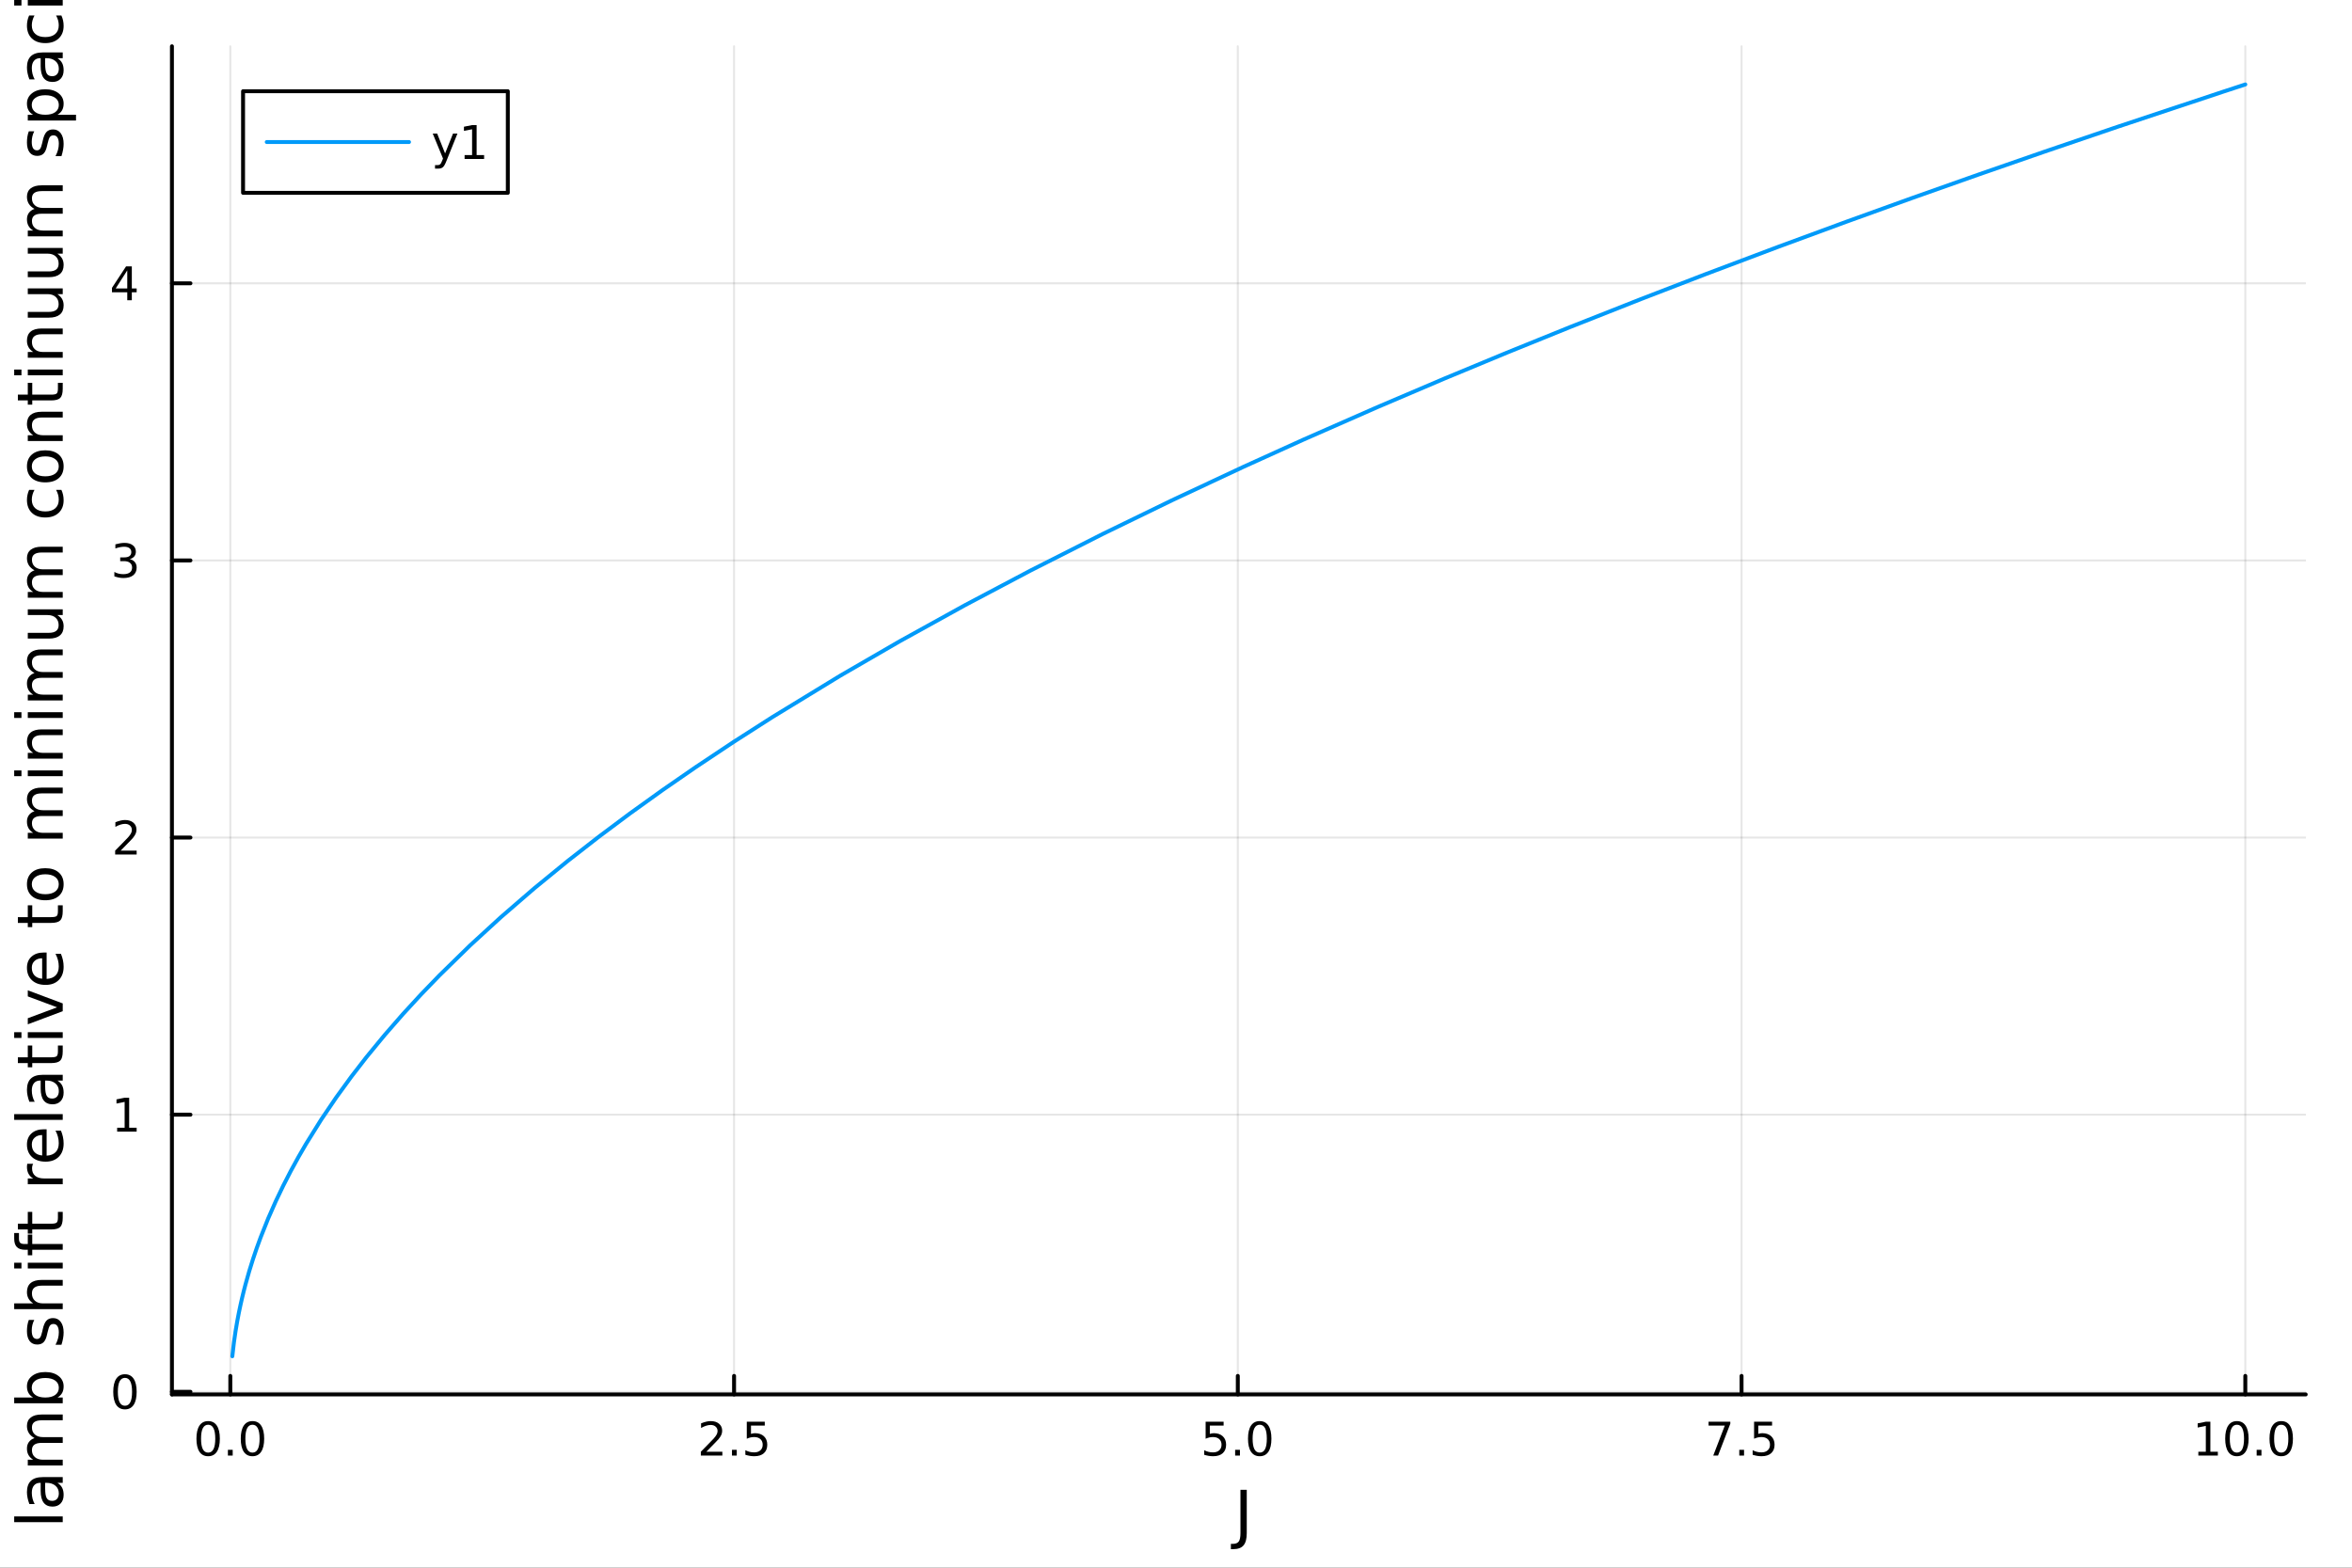 <?xml version="1.0" encoding="utf-8"?>
<svg xmlns="http://www.w3.org/2000/svg" xmlns:xlink="http://www.w3.org/1999/xlink" width="600" height="400" viewBox="0 0 2400 1600">
<rect x="0" y="0" width="2400" height="1600" fill="#333333" stroke="none"/>
<defs>
  <clipPath id="clip670">
    <rect x="0" y="0" width="2400" height="1600"/>
  </clipPath>
</defs>
<path clip-path="url(#clip670)" d="M0 1600 L2400 1600 L2400 0 L0 0  Z" fill="#ffffff" fill-rule="evenodd" fill-opacity="1"/>
<defs>
  <clipPath id="clip671">
    <rect x="480" y="0" width="1681" height="1600"/>
  </clipPath>
</defs>
<path clip-path="url(#clip670)" d="M175.445 1423.18 L2352.76 1423.18 L2352.76 47.244 L175.445 47.244  Z" fill="#ffffff" fill-rule="evenodd" fill-opacity="1"/>
<defs>
  <clipPath id="clip672">
    <rect x="175" y="47" width="2178" height="1377"/>
  </clipPath>
</defs>
<polyline clip-path="url(#clip672)" style="stroke:#000000; stroke-linecap:round; stroke-linejoin:round; stroke-width:2; stroke-opacity:0.1; fill:none" points="235.011,1423.18 235.011,47.244 "/>
<polyline clip-path="url(#clip672)" style="stroke:#000000; stroke-linecap:round; stroke-linejoin:round; stroke-width:2; stroke-opacity:0.1; fill:none" points="749.042,1423.18 749.042,47.244 "/>
<polyline clip-path="url(#clip672)" style="stroke:#000000; stroke-linecap:round; stroke-linejoin:round; stroke-width:2; stroke-opacity:0.1; fill:none" points="1263.07,1423.18 1263.07,47.244 "/>
<polyline clip-path="url(#clip672)" style="stroke:#000000; stroke-linecap:round; stroke-linejoin:round; stroke-width:2; stroke-opacity:0.1; fill:none" points="1777.1,1423.18 1777.1,47.244 "/>
<polyline clip-path="url(#clip672)" style="stroke:#000000; stroke-linecap:round; stroke-linejoin:round; stroke-width:2; stroke-opacity:0.1; fill:none" points="2291.13,1423.18 2291.13,47.244 "/>
<polyline clip-path="url(#clip670)" style="stroke:#000000; stroke-linecap:round; stroke-linejoin:round; stroke-width:4; stroke-opacity:1; fill:none" points="175.445,1423.18 2352.76,1423.18 "/>
<polyline clip-path="url(#clip670)" style="stroke:#000000; stroke-linecap:round; stroke-linejoin:round; stroke-width:4; stroke-opacity:1; fill:none" points="235.011,1423.18 235.011,1404.28 "/>
<polyline clip-path="url(#clip670)" style="stroke:#000000; stroke-linecap:round; stroke-linejoin:round; stroke-width:4; stroke-opacity:1; fill:none" points="749.042,1423.18 749.042,1404.28 "/>
<polyline clip-path="url(#clip670)" style="stroke:#000000; stroke-linecap:round; stroke-linejoin:round; stroke-width:4; stroke-opacity:1; fill:none" points="1263.07,1423.18 1263.07,1404.28 "/>
<polyline clip-path="url(#clip670)" style="stroke:#000000; stroke-linecap:round; stroke-linejoin:round; stroke-width:4; stroke-opacity:1; fill:none" points="1777.1,1423.18 1777.1,1404.28 "/>
<polyline clip-path="url(#clip670)" style="stroke:#000000; stroke-linecap:round; stroke-linejoin:round; stroke-width:4; stroke-opacity:1; fill:none" points="2291.13,1423.18 2291.13,1404.28 "/>
<path clip-path="url(#clip670)" d="M212.395 1454.1 Q208.784 1454.1 206.956 1457.66 Q205.15 1461.2 205.15 1468.33 Q205.15 1475.44 206.956 1479.01 Q208.784 1482.55 212.395 1482.55 Q216.03 1482.55 217.835 1479.01 Q219.664 1475.44 219.664 1468.33 Q219.664 1461.2 217.835 1457.66 Q216.03 1454.1 212.395 1454.1 M212.395 1450.39 Q218.206 1450.39 221.261 1455 Q224.34 1459.58 224.34 1468.33 Q224.34 1477.06 221.261 1481.67 Q218.206 1486.25 212.395 1486.25 Q206.585 1486.25 203.507 1481.67 Q200.451 1477.06 200.451 1468.33 Q200.451 1459.58 203.507 1455 Q206.585 1450.39 212.395 1450.39 Z" fill="#000000" fill-rule="evenodd" fill-opacity="1" /><path clip-path="url(#clip670)" d="M232.557 1479.7 L237.442 1479.7 L237.442 1485.58 L232.557 1485.58 L232.557 1479.7 Z" fill="#000000" fill-rule="evenodd" fill-opacity="1" /><path clip-path="url(#clip670)" d="M257.627 1454.1 Q254.016 1454.1 252.187 1457.66 Q250.381 1461.2 250.381 1468.33 Q250.381 1475.44 252.187 1479.01 Q254.016 1482.55 257.627 1482.55 Q261.261 1482.55 263.066 1479.01 Q264.895 1475.44 264.895 1468.33 Q264.895 1461.2 263.066 1457.66 Q261.261 1454.1 257.627 1454.1 M257.627 1450.39 Q263.437 1450.39 266.492 1455 Q269.571 1459.58 269.571 1468.33 Q269.571 1477.06 266.492 1481.67 Q263.437 1486.25 257.627 1486.25 Q251.817 1486.25 248.738 1481.67 Q245.682 1477.06 245.682 1468.33 Q245.682 1459.58 248.738 1455 Q251.817 1450.39 257.627 1450.39 Z" fill="#000000" fill-rule="evenodd" fill-opacity="1" /><path clip-path="url(#clip670)" d="M720.778 1481.64 L737.097 1481.64 L737.097 1485.58 L715.153 1485.58 L715.153 1481.64 Q717.815 1478.89 722.398 1474.26 Q727.005 1469.61 728.185 1468.27 Q730.431 1465.74 731.31 1464.01 Q732.213 1462.25 732.213 1460.56 Q732.213 1457.8 730.269 1456.07 Q728.347 1454.33 725.246 1454.33 Q723.047 1454.33 720.593 1455.09 Q718.162 1455.86 715.385 1457.41 L715.385 1452.69 Q718.209 1451.55 720.662 1450.97 Q723.116 1450.39 725.153 1450.39 Q730.523 1450.39 733.718 1453.08 Q736.912 1455.77 736.912 1460.26 Q736.912 1462.39 736.102 1464.31 Q735.315 1466.2 733.209 1468.8 Q732.63 1469.47 729.528 1472.69 Q726.426 1475.88 720.778 1481.64 Z" fill="#000000" fill-rule="evenodd" fill-opacity="1" /><path clip-path="url(#clip670)" d="M746.912 1479.7 L751.796 1479.7 L751.796 1485.58 L746.912 1485.58 L746.912 1479.7 Z" fill="#000000" fill-rule="evenodd" fill-opacity="1" /><path clip-path="url(#clip670)" d="M762.028 1451.02 L780.384 1451.02 L780.384 1454.96 L766.31 1454.96 L766.31 1463.43 Q767.329 1463.08 768.347 1462.92 Q769.366 1462.73 770.384 1462.73 Q776.171 1462.73 779.551 1465.9 Q782.93 1469.08 782.93 1474.49 Q782.93 1480.07 779.458 1483.17 Q775.986 1486.25 769.667 1486.25 Q767.491 1486.25 765.222 1485.88 Q762.977 1485.51 760.57 1484.77 L760.57 1480.07 Q762.653 1481.2 764.875 1481.76 Q767.097 1482.32 769.574 1482.32 Q773.579 1482.32 775.917 1480.21 Q778.255 1478.1 778.255 1474.49 Q778.255 1470.88 775.917 1468.77 Q773.579 1466.67 769.574 1466.67 Q767.699 1466.67 765.824 1467.08 Q763.972 1467.5 762.028 1468.38 L762.028 1451.02 Z" fill="#000000" fill-rule="evenodd" fill-opacity="1" /><path clip-path="url(#clip670)" d="M1230.24 1451.02 L1248.59 1451.02 L1248.59 1454.96 L1234.52 1454.96 L1234.52 1463.43 Q1235.54 1463.08 1236.56 1462.92 Q1237.57 1462.73 1238.59 1462.73 Q1244.38 1462.73 1247.76 1465.9 Q1251.14 1469.08 1251.14 1474.49 Q1251.14 1480.07 1247.67 1483.17 Q1244.2 1486.25 1237.88 1486.25 Q1235.7 1486.25 1233.43 1485.88 Q1231.19 1485.51 1228.78 1484.77 L1228.78 1480.07 Q1230.86 1481.2 1233.08 1481.76 Q1235.31 1482.32 1237.78 1482.32 Q1241.79 1482.32 1244.13 1480.21 Q1246.46 1478.1 1246.46 1474.49 Q1246.46 1470.88 1244.13 1468.77 Q1241.79 1466.67 1237.78 1466.67 Q1235.91 1466.67 1234.03 1467.08 Q1232.18 1467.5 1230.24 1468.38 L1230.24 1451.02 Z" fill="#000000" fill-rule="evenodd" fill-opacity="1" /><path clip-path="url(#clip670)" d="M1260.35 1479.7 L1265.24 1479.7 L1265.24 1485.58 L1260.35 1485.58 L1260.35 1479.7 Z" fill="#000000" fill-rule="evenodd" fill-opacity="1" /><path clip-path="url(#clip670)" d="M1285.42 1454.1 Q1281.81 1454.1 1279.98 1457.66 Q1278.18 1461.2 1278.18 1468.33 Q1278.18 1475.44 1279.98 1479.01 Q1281.81 1482.55 1285.42 1482.55 Q1289.06 1482.55 1290.86 1479.01 Q1292.69 1475.44 1292.69 1468.33 Q1292.69 1461.2 1290.86 1457.66 Q1289.06 1454.1 1285.42 1454.1 M1285.42 1450.39 Q1291.23 1450.39 1294.29 1455 Q1297.37 1459.58 1297.37 1468.33 Q1297.37 1477.06 1294.29 1481.67 Q1291.23 1486.25 1285.42 1486.25 Q1279.61 1486.25 1276.53 1481.67 Q1273.48 1477.06 1273.48 1468.33 Q1273.48 1459.58 1276.53 1455 Q1279.61 1450.39 1285.42 1450.39 Z" fill="#000000" fill-rule="evenodd" fill-opacity="1" /><path clip-path="url(#clip670)" d="M1743.42 1451.02 L1765.64 1451.02 L1765.64 1453.01 L1753.1 1485.58 L1748.21 1485.58 L1760.02 1454.96 L1743.42 1454.96 L1743.42 1451.02 Z" fill="#000000" fill-rule="evenodd" fill-opacity="1" /><path clip-path="url(#clip670)" d="M1774.77 1479.7 L1779.65 1479.7 L1779.65 1485.58 L1774.77 1485.58 L1774.77 1479.7 Z" fill="#000000" fill-rule="evenodd" fill-opacity="1" /><path clip-path="url(#clip670)" d="M1789.88 1451.02 L1808.24 1451.02 L1808.24 1454.96 L1794.16 1454.96 L1794.16 1463.43 Q1795.18 1463.08 1796.2 1462.92 Q1797.22 1462.73 1798.24 1462.73 Q1804.02 1462.73 1807.4 1465.9 Q1810.78 1469.08 1810.78 1474.49 Q1810.78 1480.07 1807.31 1483.17 Q1803.84 1486.25 1797.52 1486.25 Q1795.34 1486.25 1793.08 1485.88 Q1790.83 1485.51 1788.42 1484.77 L1788.42 1480.07 Q1790.51 1481.2 1792.73 1481.76 Q1794.95 1482.32 1797.43 1482.32 Q1801.43 1482.32 1803.77 1480.21 Q1806.11 1478.1 1806.11 1474.49 Q1806.11 1470.88 1803.77 1468.77 Q1801.43 1466.67 1797.43 1466.67 Q1795.55 1466.67 1793.68 1467.08 Q1791.83 1467.5 1789.88 1468.38 L1789.88 1451.02 Z" fill="#000000" fill-rule="evenodd" fill-opacity="1" /><path clip-path="url(#clip670)" d="M2243.21 1481.64 L2250.84 1481.64 L2250.84 1455.28 L2242.53 1456.95 L2242.53 1452.69 L2250.8 1451.02 L2255.47 1451.02 L2255.47 1481.64 L2263.11 1481.64 L2263.11 1485.58 L2243.21 1485.58 L2243.21 1481.64 Z" fill="#000000" fill-rule="evenodd" fill-opacity="1" /><path clip-path="url(#clip670)" d="M2282.56 1454.1 Q2278.95 1454.1 2277.12 1457.66 Q2275.31 1461.2 2275.31 1468.33 Q2275.31 1475.44 2277.12 1479.01 Q2278.95 1482.55 2282.56 1482.55 Q2286.19 1482.55 2288 1479.01 Q2289.83 1475.44 2289.83 1468.33 Q2289.83 1461.2 2288 1457.66 Q2286.19 1454.1 2282.56 1454.1 M2282.56 1450.39 Q2288.37 1450.39 2291.42 1455 Q2294.5 1459.58 2294.5 1468.33 Q2294.5 1477.06 2291.42 1481.67 Q2288.37 1486.25 2282.56 1486.25 Q2276.75 1486.25 2273.67 1481.67 Q2270.61 1477.06 2270.61 1468.33 Q2270.61 1459.58 2273.67 1455 Q2276.75 1450.39 2282.56 1450.39 Z" fill="#000000" fill-rule="evenodd" fill-opacity="1" /><path clip-path="url(#clip670)" d="M2302.72 1479.7 L2307.6 1479.7 L2307.6 1485.58 L2302.72 1485.58 L2302.72 1479.7 Z" fill="#000000" fill-rule="evenodd" fill-opacity="1" /><path clip-path="url(#clip670)" d="M2327.79 1454.1 Q2324.18 1454.1 2322.35 1457.66 Q2320.54 1461.2 2320.54 1468.33 Q2320.54 1475.44 2322.35 1479.01 Q2324.18 1482.55 2327.79 1482.55 Q2331.42 1482.55 2333.23 1479.01 Q2335.06 1475.44 2335.06 1468.33 Q2335.06 1461.2 2333.23 1457.66 Q2331.42 1454.1 2327.79 1454.1 M2327.79 1450.39 Q2333.6 1450.39 2336.65 1455 Q2339.73 1459.58 2339.73 1468.33 Q2339.73 1477.06 2336.65 1481.67 Q2333.6 1486.25 2327.79 1486.25 Q2321.98 1486.25 2318.9 1481.67 Q2315.84 1477.06 2315.84 1468.33 Q2315.84 1459.58 2318.9 1455 Q2321.98 1450.39 2327.79 1450.39 Z" fill="#000000" fill-rule="evenodd" fill-opacity="1" /><path clip-path="url(#clip670)" d="M1265.77 1520.52 L1272.2 1520.52 L1272.2 1564.73 Q1272.2 1573.33 1268.92 1577.21 Q1265.68 1581.09 1258.45 1581.09 L1256 1581.09 L1256 1575.68 L1258.01 1575.68 Q1262.27 1575.68 1264.02 1573.3 Q1265.77 1570.91 1265.77 1564.73 L1265.77 1520.52 Z" fill="#000000" fill-rule="evenodd" fill-opacity="1" /><polyline clip-path="url(#clip672)" style="stroke:#000000; stroke-linecap:round; stroke-linejoin:round; stroke-width:2; stroke-opacity:0.1; fill:none" points="175.445,1420.47 2352.76,1420.47 "/>
<polyline clip-path="url(#clip672)" style="stroke:#000000; stroke-linecap:round; stroke-linejoin:round; stroke-width:2; stroke-opacity:0.1; fill:none" points="175.445,1137.64 2352.76,1137.64 "/>
<polyline clip-path="url(#clip672)" style="stroke:#000000; stroke-linecap:round; stroke-linejoin:round; stroke-width:2; stroke-opacity:0.1; fill:none" points="175.445,854.816 2352.76,854.816 "/>
<polyline clip-path="url(#clip672)" style="stroke:#000000; stroke-linecap:round; stroke-linejoin:round; stroke-width:2; stroke-opacity:0.1; fill:none" points="175.445,571.987 2352.76,571.987 "/>
<polyline clip-path="url(#clip672)" style="stroke:#000000; stroke-linecap:round; stroke-linejoin:round; stroke-width:2; stroke-opacity:0.1; fill:none" points="175.445,289.158 2352.76,289.158 "/>
<polyline clip-path="url(#clip670)" style="stroke:#000000; stroke-linecap:round; stroke-linejoin:round; stroke-width:4; stroke-opacity:1; fill:none" points="175.445,1423.18 175.445,47.244 "/>
<polyline clip-path="url(#clip670)" style="stroke:#000000; stroke-linecap:round; stroke-linejoin:round; stroke-width:4; stroke-opacity:1; fill:none" points="175.445,1420.47 194.343,1420.47 "/>
<polyline clip-path="url(#clip670)" style="stroke:#000000; stroke-linecap:round; stroke-linejoin:round; stroke-width:4; stroke-opacity:1; fill:none" points="175.445,1137.64 194.343,1137.64 "/>
<polyline clip-path="url(#clip670)" style="stroke:#000000; stroke-linecap:round; stroke-linejoin:round; stroke-width:4; stroke-opacity:1; fill:none" points="175.445,854.816 194.343,854.816 "/>
<polyline clip-path="url(#clip670)" style="stroke:#000000; stroke-linecap:round; stroke-linejoin:round; stroke-width:4; stroke-opacity:1; fill:none" points="175.445,571.987 194.343,571.987 "/>
<polyline clip-path="url(#clip670)" style="stroke:#000000; stroke-linecap:round; stroke-linejoin:round; stroke-width:4; stroke-opacity:1; fill:none" points="175.445,289.158 194.343,289.158 "/>
<path clip-path="url(#clip670)" d="M127.501 1406.27 Q123.89 1406.27 122.061 1409.84 Q120.255 1413.38 120.255 1420.51 Q120.255 1427.61 122.061 1431.18 Q123.89 1434.72 127.501 1434.72 Q131.135 1434.72 132.941 1431.18 Q134.769 1427.61 134.769 1420.51 Q134.769 1413.38 132.941 1409.84 Q131.135 1406.27 127.501 1406.27 M127.501 1402.57 Q133.311 1402.57 136.367 1407.17 Q139.445 1411.76 139.445 1420.51 Q139.445 1429.23 136.367 1433.84 Q133.311 1438.42 127.501 1438.42 Q121.691 1438.42 118.612 1433.84 Q115.556 1429.23 115.556 1420.51 Q115.556 1411.76 118.612 1407.17 Q121.691 1402.57 127.501 1402.57 Z" fill="#000000" fill-rule="evenodd" fill-opacity="1" /><path clip-path="url(#clip670)" d="M119.538 1150.99 L127.177 1150.99 L127.177 1124.62 L118.867 1126.29 L118.867 1122.03 L127.13 1120.36 L131.806 1120.36 L131.806 1150.99 L139.445 1150.99 L139.445 1154.92 L119.538 1154.92 L119.538 1150.99 Z" fill="#000000" fill-rule="evenodd" fill-opacity="1" /><path clip-path="url(#clip670)" d="M123.126 868.16 L139.445 868.16 L139.445 872.096 L117.501 872.096 L117.501 868.16 Q120.163 865.406 124.746 860.776 Q129.353 856.123 130.533 854.781 Q132.779 852.258 133.658 850.522 Q134.561 848.762 134.561 847.073 Q134.561 844.318 132.617 842.582 Q130.695 840.846 127.593 840.846 Q125.394 840.846 122.941 841.61 Q120.51 842.373 117.732 843.924 L117.732 839.202 Q120.556 838.068 123.01 837.489 Q125.464 836.911 127.501 836.911 Q132.871 836.911 136.066 839.596 Q139.26 842.281 139.26 846.772 Q139.26 848.901 138.45 850.823 Q137.663 852.721 135.556 855.313 Q134.978 855.985 131.876 859.202 Q128.774 862.397 123.126 868.16 Z" fill="#000000" fill-rule="evenodd" fill-opacity="1" /><path clip-path="url(#clip670)" d="M132.316 570.633 Q135.672 571.35 137.547 573.619 Q139.445 575.887 139.445 579.221 Q139.445 584.336 135.927 587.137 Q132.408 589.938 125.927 589.938 Q123.751 589.938 121.436 589.498 Q119.144 589.082 116.691 588.225 L116.691 583.711 Q118.635 584.846 120.95 585.424 Q123.265 586.003 125.788 586.003 Q130.186 586.003 132.478 584.267 Q134.792 582.531 134.792 579.221 Q134.792 576.165 132.64 574.452 Q130.51 572.716 126.691 572.716 L122.663 572.716 L122.663 568.874 L126.876 568.874 Q130.325 568.874 132.154 567.508 Q133.982 566.119 133.982 563.526 Q133.982 560.864 132.084 559.452 Q130.209 558.017 126.691 558.017 Q124.769 558.017 122.57 558.434 Q120.371 558.851 117.732 559.73 L117.732 555.563 Q120.394 554.823 122.709 554.452 Q125.047 554.082 127.107 554.082 Q132.431 554.082 135.533 556.513 Q138.635 558.92 138.635 563.04 Q138.635 565.911 136.992 567.901 Q135.348 569.869 132.316 570.633 Z" fill="#000000" fill-rule="evenodd" fill-opacity="1" /><path clip-path="url(#clip670)" d="M129.862 275.953 L118.056 294.401 L129.862 294.401 L129.862 275.953 M128.635 271.878 L134.515 271.878 L134.515 294.401 L139.445 294.401 L139.445 298.29 L134.515 298.29 L134.515 306.438 L129.862 306.438 L129.862 298.29 L114.26 298.29 L114.26 293.776 L128.635 271.878 Z" fill="#000000" fill-rule="evenodd" fill-opacity="1" /><path clip-path="url(#clip670)" d="M14.479 1553.54 L14.479 1547.68 L64.004 1547.68 L64.004 1553.54 L14.479 1553.54 Z" fill="#000000" fill-rule="evenodd" fill-opacity="1" /><path clip-path="url(#clip670)" d="M46.085 1519.23 Q46.085 1526.33 47.708 1529.06 Q49.331 1531.8 53.246 1531.8 Q56.365 1531.8 58.211 1529.76 Q60.026 1527.69 60.026 1524.16 Q60.026 1519.29 56.588 1516.36 Q53.119 1513.4 47.39 1513.4 L46.085 1513.4 L46.085 1519.23 M43.666 1507.55 L64.004 1507.55 L64.004 1513.4 L58.593 1513.4 Q61.84 1515.41 63.399 1518.4 Q64.927 1521.39 64.927 1525.72 Q64.927 1531.2 61.872 1534.44 Q58.784 1537.66 53.628 1537.66 Q47.612 1537.66 44.557 1533.65 Q41.501 1529.6 41.501 1521.62 L41.501 1513.4 L40.928 1513.4 Q36.886 1513.4 34.69 1516.08 Q32.462 1518.72 32.462 1523.53 Q32.462 1526.58 33.194 1529.48 Q33.926 1532.37 35.39 1535.05 L29.98 1535.05 Q28.738 1531.83 28.133 1528.81 Q27.497 1525.78 27.497 1522.92 Q27.497 1515.19 31.507 1511.37 Q35.518 1507.55 43.666 1507.55 Z" fill="#000000" fill-rule="evenodd" fill-opacity="1" /><path clip-path="url(#clip670)" d="M35.199 1467.73 Q31.253 1465.53 29.375 1462.48 Q27.497 1459.42 27.497 1455.28 Q27.497 1449.71 31.412 1446.69 Q35.295 1443.67 42.488 1443.67 L64.004 1443.67 L64.004 1449.56 L42.679 1449.56 Q37.555 1449.56 35.072 1451.37 Q32.589 1453.18 32.589 1456.91 Q32.589 1461.46 35.613 1464.1 Q38.637 1466.74 43.857 1466.74 L64.004 1466.74 L64.004 1472.63 L42.679 1472.63 Q37.523 1472.63 35.072 1474.45 Q32.589 1476.26 32.589 1480.05 Q32.589 1484.54 35.645 1487.18 Q38.669 1489.82 43.857 1489.82 L64.004 1489.82 L64.004 1495.71 L28.356 1495.71 L28.356 1489.82 L33.894 1489.82 Q30.616 1487.81 29.056 1485.01 Q27.497 1482.21 27.497 1478.36 Q27.497 1474.48 29.47 1471.77 Q31.444 1469.03 35.199 1467.73 Z" fill="#000000" fill-rule="evenodd" fill-opacity="1" /><path clip-path="url(#clip670)" d="M46.212 1406.4 Q39.751 1406.4 36.09 1409.07 Q32.398 1411.71 32.398 1416.36 Q32.398 1421.01 36.09 1423.68 Q39.751 1426.32 46.212 1426.32 Q52.673 1426.32 56.365 1423.68 Q60.026 1421.01 60.026 1416.36 Q60.026 1411.71 56.365 1409.07 Q52.673 1406.4 46.212 1406.4 M33.767 1426.32 Q30.584 1424.47 29.056 1421.67 Q27.497 1418.84 27.497 1414.93 Q27.497 1408.43 32.653 1404.39 Q37.809 1400.32 46.212 1400.32 Q54.615 1400.32 59.771 1404.39 Q64.927 1408.43 64.927 1414.93 Q64.927 1418.84 63.399 1421.67 Q61.84 1424.47 58.657 1426.32 L64.004 1426.32 L64.004 1432.21 L14.479 1432.21 L14.479 1426.32 L33.767 1426.32 Z" fill="#000000" fill-rule="evenodd" fill-opacity="1" /><path clip-path="url(#clip670)" d="M29.407 1347.16 L34.945 1347.16 Q33.672 1349.65 33.035 1352.32 Q32.398 1354.99 32.398 1357.86 Q32.398 1362.22 33.735 1364.41 Q35.072 1366.58 37.746 1366.58 Q39.783 1366.58 40.96 1365.02 Q42.106 1363.46 43.157 1358.75 L43.602 1356.74 Q44.939 1350.51 47.39 1347.9 Q49.809 1345.25 54.169 1345.25 Q59.134 1345.25 62.031 1349.2 Q64.927 1353.12 64.927 1359.99 Q64.927 1362.85 64.354 1365.97 Q63.813 1369.06 62.699 1372.5 L56.652 1372.5 Q58.339 1369.25 59.198 1366.1 Q60.026 1362.95 60.026 1359.86 Q60.026 1355.73 58.625 1353.5 Q57.193 1351.27 54.615 1351.27 Q52.228 1351.27 50.955 1352.89 Q49.681 1354.48 48.504 1359.93 L48.026 1361.96 Q46.88 1367.41 44.525 1369.83 Q42.138 1372.24 38 1372.24 Q32.971 1372.24 30.234 1368.68 Q27.497 1365.11 27.497 1358.56 Q27.497 1355.31 27.974 1352.45 Q28.452 1349.58 29.407 1347.16 Z" fill="#000000" fill-rule="evenodd" fill-opacity="1" /><path clip-path="url(#clip670)" d="M42.488 1306.3 L64.004 1306.3 L64.004 1312.15 L42.679 1312.15 Q37.618 1312.15 35.104 1314.13 Q32.589 1316.1 32.589 1320.05 Q32.589 1324.79 35.613 1327.53 Q38.637 1330.26 43.857 1330.26 L64.004 1330.26 L64.004 1336.15 L14.479 1336.15 L14.479 1330.26 L33.894 1330.26 Q30.68 1328.16 29.088 1325.33 Q27.497 1322.46 27.497 1318.74 Q27.497 1312.6 31.316 1309.45 Q35.104 1306.3 42.488 1306.3 Z" fill="#000000" fill-rule="evenodd" fill-opacity="1" /><path clip-path="url(#clip670)" d="M28.356 1294.61 L28.356 1288.76 L64.004 1288.76 L64.004 1294.61 L28.356 1294.61 M14.479 1294.61 L14.479 1288.76 L21.895 1288.76 L21.895 1294.61 L14.479 1294.61 Z" fill="#000000" fill-rule="evenodd" fill-opacity="1" /><path clip-path="url(#clip670)" d="M14.479 1258.46 L19.349 1258.46 L19.349 1264.06 Q19.349 1267.21 20.622 1268.45 Q21.895 1269.66 25.205 1269.66 L28.356 1269.66 L28.356 1260.02 L32.908 1260.02 L32.908 1269.66 L64.004 1269.66 L64.004 1275.55 L32.908 1275.55 L32.908 1281.15 L28.356 1281.15 L28.356 1275.55 L25.874 1275.55 Q19.922 1275.55 17.216 1272.78 Q14.479 1270.01 14.479 1264 L14.479 1258.46 Z" fill="#000000" fill-rule="evenodd" fill-opacity="1" /><path clip-path="url(#clip670)" d="M18.235 1248.91 L28.356 1248.91 L28.356 1236.85 L32.908 1236.85 L32.908 1248.91 L52.259 1248.91 Q56.62 1248.91 57.861 1247.73 Q59.103 1246.52 59.103 1242.86 L59.103 1236.85 L64.004 1236.85 L64.004 1242.86 Q64.004 1249.64 61.49 1252.22 Q58.943 1254.8 52.259 1254.8 L32.908 1254.8 L32.908 1259.09 L28.356 1259.09 L28.356 1254.8 L18.235 1254.8 L18.235 1248.91 Z" fill="#000000" fill-rule="evenodd" fill-opacity="1" /><path clip-path="url(#clip670)" d="M33.831 1187.77 Q33.258 1188.75 33.003 1189.93 Q32.717 1191.08 32.717 1192.48 Q32.717 1197.44 35.963 1200.12 Q39.178 1202.76 45.225 1202.76 L64.004 1202.76 L64.004 1208.65 L28.356 1208.65 L28.356 1202.76 L33.894 1202.76 Q30.648 1200.91 29.088 1197.95 Q27.497 1194.99 27.497 1190.76 Q27.497 1190.15 27.592 1189.42 Q27.656 1188.69 27.815 1187.8 L33.831 1187.77 Z" fill="#000000" fill-rule="evenodd" fill-opacity="1" /><path clip-path="url(#clip670)" d="M44.716 1152.56 L47.581 1152.56 L47.581 1179.49 Q53.628 1179.11 56.811 1175.86 Q59.962 1172.58 59.962 1166.76 Q59.962 1163.39 59.134 1160.23 Q58.307 1157.05 56.652 1153.93 L62.19 1153.93 Q63.527 1157.08 64.227 1160.39 Q64.927 1163.7 64.927 1167.11 Q64.927 1175.64 59.962 1180.64 Q54.997 1185.6 46.53 1185.6 Q37.777 1185.6 32.653 1180.89 Q27.497 1176.15 27.497 1168.13 Q27.497 1160.93 32.144 1156.76 Q36.759 1152.56 44.716 1152.56 M42.997 1158.42 Q38.191 1158.48 35.327 1161.13 Q32.462 1163.74 32.462 1168.06 Q32.462 1172.97 35.231 1175.93 Q38 1178.85 43.029 1179.3 L42.997 1158.42 Z" fill="#000000" fill-rule="evenodd" fill-opacity="1" /><path clip-path="url(#clip670)" d="M14.479 1142.95 L14.479 1137.09 L64.004 1137.09 L64.004 1142.95 L14.479 1142.95 Z" fill="#000000" fill-rule="evenodd" fill-opacity="1" /><path clip-path="url(#clip670)" d="M46.085 1108.64 Q46.085 1115.74 47.708 1118.48 Q49.331 1121.21 53.246 1121.21 Q56.365 1121.21 58.211 1119.18 Q60.026 1117.11 60.026 1113.57 Q60.026 1108.7 56.588 1105.78 Q53.119 1102.82 47.39 1102.82 L46.085 1102.82 L46.085 1108.64 M43.666 1096.96 L64.004 1096.96 L64.004 1102.82 L58.593 1102.82 Q61.84 1104.82 63.399 1107.81 Q64.927 1110.8 64.927 1115.13 Q64.927 1120.61 61.872 1123.85 Q58.784 1127.07 53.628 1127.07 Q47.612 1127.07 44.557 1123.06 Q41.501 1119.02 41.501 1111.03 L41.501 1102.82 L40.928 1102.82 Q36.886 1102.82 34.69 1105.49 Q32.462 1108.13 32.462 1112.94 Q32.462 1115.99 33.194 1118.89 Q33.926 1121.79 35.39 1124.46 L29.98 1124.46 Q28.738 1121.24 28.133 1118.22 Q27.497 1115.2 27.497 1112.33 Q27.497 1104.6 31.507 1100.78 Q35.518 1096.96 43.666 1096.96 Z" fill="#000000" fill-rule="evenodd" fill-opacity="1" /><path clip-path="url(#clip670)" d="M18.235 1079.1 L28.356 1079.1 L28.356 1067.04 L32.908 1067.04 L32.908 1079.1 L52.259 1079.1 Q56.62 1079.1 57.861 1077.93 Q59.103 1076.72 59.103 1073.06 L59.103 1067.04 L64.004 1067.04 L64.004 1073.06 Q64.004 1079.84 61.49 1082.41 Q58.943 1084.99 52.259 1084.99 L32.908 1084.99 L32.908 1089.29 L28.356 1089.29 L28.356 1084.99 L18.235 1084.99 L18.235 1079.1 Z" fill="#000000" fill-rule="evenodd" fill-opacity="1" /><path clip-path="url(#clip670)" d="M28.356 1059.34 L28.356 1053.48 L64.004 1053.48 L64.004 1059.34 L28.356 1059.34 M14.479 1059.34 L14.479 1053.48 L21.895 1053.48 L21.895 1059.34 L14.479 1059.34 Z" fill="#000000" fill-rule="evenodd" fill-opacity="1" /><path clip-path="url(#clip670)" d="M28.356 1045.43 L28.356 1039.22 L58.275 1028.08 L28.356 1016.94 L28.356 1010.74 L64.004 1024.1 L64.004 1032.06 L28.356 1045.43 Z" fill="#000000" fill-rule="evenodd" fill-opacity="1" /><path clip-path="url(#clip670)" d="M44.716 972.159 L47.581 972.159 L47.581 999.086 Q53.628 998.704 56.811 995.458 Q59.962 992.18 59.962 986.355 Q59.962 982.981 59.134 979.83 Q58.307 976.647 56.652 973.528 L62.19 973.528 Q63.527 976.679 64.227 979.989 Q64.927 983.299 64.927 986.705 Q64.927 995.235 59.962 1000.23 Q54.997 1005.2 46.53 1005.2 Q37.777 1005.2 32.653 1000.49 Q27.497 995.744 27.497 987.724 Q27.497 980.53 32.144 976.361 Q36.759 972.159 44.716 972.159 M42.997 978.016 Q38.191 978.08 35.327 980.721 Q32.462 983.331 32.462 987.66 Q32.462 992.562 35.231 995.522 Q38 998.45 43.029 998.895 L42.997 978.016 Z" fill="#000000" fill-rule="evenodd" fill-opacity="1" /><path clip-path="url(#clip670)" d="M18.235 936.034 L28.356 936.034 L28.356 923.971 L32.908 923.971 L32.908 936.034 L52.259 936.034 Q56.62 936.034 57.861 934.856 Q59.103 933.647 59.103 929.987 L59.103 923.971 L64.004 923.971 L64.004 929.987 Q64.004 936.766 61.49 939.344 Q58.943 941.922 52.259 941.922 L32.908 941.922 L32.908 946.219 L28.356 946.219 L28.356 941.922 L18.235 941.922 L18.235 936.034 Z" fill="#000000" fill-rule="evenodd" fill-opacity="1" /><path clip-path="url(#clip670)" d="M32.462 902.455 Q32.462 907.166 36.154 909.903 Q39.815 912.64 46.212 912.64 Q52.609 912.64 56.302 909.935 Q59.962 907.197 59.962 902.455 Q59.962 897.776 56.27 895.039 Q52.578 892.302 46.212 892.302 Q39.878 892.302 36.186 895.039 Q32.462 897.776 32.462 902.455 M27.497 902.455 Q27.497 894.816 32.462 890.456 Q37.427 886.095 46.212 886.095 Q54.965 886.095 59.962 890.456 Q64.927 894.816 64.927 902.455 Q64.927 910.126 59.962 914.486 Q54.965 918.815 46.212 918.815 Q37.427 918.815 32.462 914.486 Q27.497 910.126 27.497 902.455 Z" fill="#000000" fill-rule="evenodd" fill-opacity="1" /><path clip-path="url(#clip670)" d="M35.199 827.913 Q31.253 825.716 29.375 822.661 Q27.497 819.605 27.497 815.468 Q27.497 809.898 31.412 806.874 Q35.295 803.85 42.488 803.85 L64.004 803.85 L64.004 809.738 L42.679 809.738 Q37.555 809.738 35.072 811.553 Q32.589 813.367 32.589 817.091 Q32.589 821.642 35.613 824.284 Q38.637 826.926 43.857 826.926 L64.004 826.926 L64.004 832.814 L42.679 832.814 Q37.523 832.814 35.072 834.628 Q32.589 836.443 32.589 840.23 Q32.589 844.718 35.645 847.36 Q38.669 850.002 43.857 850.002 L64.004 850.002 L64.004 855.89 L28.356 855.89 L28.356 850.002 L33.894 850.002 Q30.616 847.996 29.056 845.195 Q27.497 842.395 27.497 838.543 Q27.497 834.66 29.47 831.955 Q31.444 829.218 35.199 827.913 Z" fill="#000000" fill-rule="evenodd" fill-opacity="1" /><path clip-path="url(#clip670)" d="M28.356 792.169 L28.356 786.313 L64.004 786.313 L64.004 792.169 L28.356 792.169 M14.479 792.169 L14.479 786.313 L21.895 786.313 L21.895 792.169 L14.479 792.169 Z" fill="#000000" fill-rule="evenodd" fill-opacity="1" /><path clip-path="url(#clip670)" d="M42.488 744.426 L64.004 744.426 L64.004 750.283 L42.679 750.283 Q37.618 750.283 35.104 752.256 Q32.589 754.23 32.589 758.176 Q32.589 762.919 35.613 765.656 Q38.637 768.393 43.857 768.393 L64.004 768.393 L64.004 774.281 L28.356 774.281 L28.356 768.393 L33.894 768.393 Q30.68 766.293 29.088 763.46 Q27.497 760.595 27.497 756.871 Q27.497 750.728 31.316 747.577 Q35.104 744.426 42.488 744.426 Z" fill="#000000" fill-rule="evenodd" fill-opacity="1" /><path clip-path="url(#clip670)" d="M28.356 732.745 L28.356 726.889 L64.004 726.889 L64.004 732.745 L28.356 732.745 M14.479 732.745 L14.479 726.889 L21.895 726.889 L21.895 732.745 L14.479 732.745 Z" fill="#000000" fill-rule="evenodd" fill-opacity="1" /><path clip-path="url(#clip670)" d="M35.199 686.88 Q31.253 684.684 29.375 681.629 Q27.497 678.573 27.497 674.435 Q27.497 668.865 31.412 665.842 Q35.295 662.818 42.488 662.818 L64.004 662.818 L64.004 668.706 L42.679 668.706 Q37.555 668.706 35.072 670.52 Q32.589 672.335 32.589 676.059 Q32.589 680.61 35.613 683.252 Q38.637 685.894 43.857 685.894 L64.004 685.894 L64.004 691.782 L42.679 691.782 Q37.523 691.782 35.072 693.596 Q32.589 695.41 32.589 699.198 Q32.589 703.686 35.645 706.328 Q38.669 708.969 43.857 708.969 L64.004 708.969 L64.004 714.858 L28.356 714.858 L28.356 708.969 L33.894 708.969 Q30.616 706.964 29.056 704.163 Q27.497 701.362 27.497 697.511 Q27.497 693.628 29.47 690.923 Q31.444 688.185 35.199 686.88 Z" fill="#000000" fill-rule="evenodd" fill-opacity="1" /><path clip-path="url(#clip670)" d="M49.936 651.742 L28.356 651.742 L28.356 645.885 L49.713 645.885 Q54.774 645.885 57.32 643.912 Q59.835 641.938 59.835 637.992 Q59.835 633.249 56.811 630.512 Q53.787 627.743 48.567 627.743 L28.356 627.743 L28.356 621.886 L64.004 621.886 L64.004 627.743 L58.53 627.743 Q61.776 629.875 63.368 632.708 Q64.927 635.509 64.927 639.233 Q64.927 645.376 61.108 648.559 Q57.288 651.742 49.936 651.742 M27.497 637.005 L27.497 637.005 Z" fill="#000000" fill-rule="evenodd" fill-opacity="1" /><path clip-path="url(#clip670)" d="M35.199 582.069 Q31.253 579.873 29.375 576.817 Q27.497 573.762 27.497 569.624 Q27.497 564.054 31.412 561.03 Q35.295 558.007 42.488 558.007 L64.004 558.007 L64.004 563.895 L42.679 563.895 Q37.555 563.895 35.072 565.709 Q32.589 567.523 32.589 571.247 Q32.589 575.799 35.613 578.441 Q38.637 581.082 43.857 581.082 L64.004 581.082 L64.004 586.971 L42.679 586.971 Q37.523 586.971 35.072 588.785 Q32.589 590.599 32.589 594.387 Q32.589 598.874 35.645 601.516 Q38.669 604.158 43.857 604.158 L64.004 604.158 L64.004 610.046 L28.356 610.046 L28.356 604.158 L33.894 604.158 Q30.616 602.153 29.056 599.352 Q27.497 596.551 27.497 592.7 Q27.497 588.817 29.47 586.111 Q31.444 583.374 35.199 582.069 Z" fill="#000000" fill-rule="evenodd" fill-opacity="1" /><path clip-path="url(#clip670)" d="M29.725 499.951 L35.199 499.951 Q33.831 502.434 33.162 504.948 Q32.462 507.431 32.462 509.977 Q32.462 515.675 36.09 518.826 Q39.687 521.977 46.212 521.977 Q52.737 521.977 56.365 518.826 Q59.962 515.675 59.962 509.977 Q59.962 507.431 59.294 504.948 Q58.593 502.434 57.225 499.951 L62.636 499.951 Q63.781 502.402 64.354 505.044 Q64.927 507.654 64.927 510.614 Q64.927 518.667 59.866 523.409 Q54.806 528.151 46.212 528.151 Q37.491 528.151 32.494 523.377 Q27.497 518.571 27.497 510.232 Q27.497 507.527 28.07 504.948 Q28.611 502.37 29.725 499.951 Z" fill="#000000" fill-rule="evenodd" fill-opacity="1" /><path clip-path="url(#clip670)" d="M32.462 475.953 Q32.462 480.663 36.154 483.401 Q39.815 486.138 46.212 486.138 Q52.609 486.138 56.302 483.432 Q59.962 480.695 59.962 475.953 Q59.962 471.274 56.27 468.537 Q52.578 465.799 46.212 465.799 Q39.878 465.799 36.186 468.537 Q32.462 471.274 32.462 475.953 M27.497 475.953 Q27.497 468.314 32.462 463.953 Q37.427 459.593 46.212 459.593 Q54.965 459.593 59.962 463.953 Q64.927 468.314 64.927 475.953 Q64.927 483.623 59.962 487.984 Q54.965 492.313 46.212 492.313 Q37.427 492.313 32.462 487.984 Q27.497 483.623 27.497 475.953 Z" fill="#000000" fill-rule="evenodd" fill-opacity="1" /><path clip-path="url(#clip670)" d="M42.488 420.253 L64.004 420.253 L64.004 426.109 L42.679 426.109 Q37.618 426.109 35.104 428.083 Q32.589 430.056 32.589 434.003 Q32.589 438.745 35.613 441.482 Q38.637 444.22 43.857 444.22 L64.004 444.22 L64.004 450.108 L28.356 450.108 L28.356 444.22 L33.894 444.22 Q30.68 442.119 29.088 439.286 Q27.497 436.422 27.497 432.698 Q27.497 426.555 31.316 423.404 Q35.104 420.253 42.488 420.253 Z" fill="#000000" fill-rule="evenodd" fill-opacity="1" /><path clip-path="url(#clip670)" d="M18.235 402.779 L28.356 402.779 L28.356 390.716 L32.908 390.716 L32.908 402.779 L52.259 402.779 Q56.62 402.779 57.861 401.601 Q59.103 400.392 59.103 396.731 L59.103 390.716 L64.004 390.716 L64.004 396.731 Q64.004 403.511 61.49 406.089 Q58.943 408.667 52.259 408.667 L32.908 408.667 L32.908 412.964 L28.356 412.964 L28.356 408.667 L18.235 408.667 L18.235 402.779 Z" fill="#000000" fill-rule="evenodd" fill-opacity="1" /><path clip-path="url(#clip670)" d="M28.356 383.013 L28.356 377.157 L64.004 377.157 L64.004 383.013 L28.356 383.013 M14.479 383.013 L14.479 377.157 L21.895 377.157 L21.895 383.013 L14.479 383.013 Z" fill="#000000" fill-rule="evenodd" fill-opacity="1" /><path clip-path="url(#clip670)" d="M42.488 335.271 L64.004 335.271 L64.004 341.127 L42.679 341.127 Q37.618 341.127 35.104 343.1 Q32.589 345.074 32.589 349.02 Q32.589 353.763 35.613 356.5 Q38.637 359.237 43.857 359.237 L64.004 359.237 L64.004 365.126 L28.356 365.126 L28.356 359.237 L33.894 359.237 Q30.68 357.137 29.088 354.304 Q27.497 351.439 27.497 347.715 Q27.497 341.573 31.316 338.422 Q35.104 335.271 42.488 335.271 Z" fill="#000000" fill-rule="evenodd" fill-opacity="1" /><path clip-path="url(#clip670)" d="M49.936 324.194 L28.356 324.194 L28.356 318.338 L49.713 318.338 Q54.774 318.338 57.32 316.364 Q59.835 314.391 59.835 310.444 Q59.835 305.702 56.811 302.965 Q53.787 300.195 48.567 300.195 L28.356 300.195 L28.356 294.339 L64.004 294.339 L64.004 300.195 L58.53 300.195 Q61.776 302.328 63.368 305.161 Q64.927 307.962 64.927 311.686 Q64.927 317.828 61.108 321.011 Q57.288 324.194 49.936 324.194 M27.497 309.458 L27.497 309.458 Z" fill="#000000" fill-rule="evenodd" fill-opacity="1" /><path clip-path="url(#clip670)" d="M49.936 282.881 L28.356 282.881 L28.356 277.024 L49.713 277.024 Q54.774 277.024 57.32 275.051 Q59.835 273.078 59.835 269.131 Q59.835 264.388 56.811 261.651 Q53.787 258.882 48.567 258.882 L28.356 258.882 L28.356 253.026 L64.004 253.026 L64.004 258.882 L58.53 258.882 Q61.776 261.015 63.368 263.847 Q64.927 266.648 64.927 270.372 Q64.927 276.515 61.108 279.698 Q57.288 282.881 49.936 282.881 M27.497 268.144 L27.497 268.144 Z" fill="#000000" fill-rule="evenodd" fill-opacity="1" /><path clip-path="url(#clip670)" d="M35.199 213.208 Q31.253 211.012 29.375 207.956 Q27.497 204.901 27.497 200.763 Q27.497 195.193 31.412 192.169 Q35.295 189.146 42.488 189.146 L64.004 189.146 L64.004 195.034 L42.679 195.034 Q37.555 195.034 35.072 196.848 Q32.589 198.662 32.589 202.386 Q32.589 206.938 35.613 209.58 Q38.637 212.221 43.857 212.221 L64.004 212.221 L64.004 218.11 L42.679 218.11 Q37.523 218.11 35.072 219.924 Q32.589 221.738 32.589 225.526 Q32.589 230.014 35.645 232.655 Q38.669 235.297 43.857 235.297 L64.004 235.297 L64.004 241.185 L28.356 241.185 L28.356 235.297 L33.894 235.297 Q30.616 233.292 29.056 230.491 Q27.497 227.69 27.497 223.839 Q27.497 219.956 29.47 217.25 Q31.444 214.513 35.199 213.208 Z" fill="#000000" fill-rule="evenodd" fill-opacity="1" /><path clip-path="url(#clip670)" d="M29.407 134.019 L34.945 134.019 Q33.672 136.501 33.035 139.175 Q32.398 141.849 32.398 144.713 Q32.398 149.074 33.735 151.27 Q35.072 153.434 37.746 153.434 Q39.783 153.434 40.96 151.875 Q42.106 150.315 43.157 145.604 L43.602 143.599 Q44.939 137.361 47.39 134.751 Q49.809 132.109 54.169 132.109 Q59.134 132.109 62.031 136.056 Q64.927 139.971 64.927 146.846 Q64.927 149.71 64.354 152.829 Q63.813 155.917 62.699 159.354 L56.652 159.354 Q58.339 156.108 59.198 152.957 Q60.026 149.806 60.026 146.718 Q60.026 142.581 58.625 140.353 Q57.193 138.125 54.615 138.125 Q52.228 138.125 50.955 139.748 Q49.681 141.339 48.504 146.782 L48.026 148.819 Q46.88 154.262 44.525 156.681 Q42.138 159.1 38 159.1 Q32.971 159.1 30.234 155.535 Q27.497 151.97 27.497 145.413 Q27.497 142.167 27.974 139.302 Q28.452 136.438 29.407 134.019 Z" fill="#000000" fill-rule="evenodd" fill-opacity="1" /><path clip-path="url(#clip670)" d="M58.657 117.118 L77.563 117.118 L77.563 123.006 L28.356 123.006 L28.356 117.118 L33.767 117.118 Q30.584 115.272 29.056 112.471 Q27.497 109.638 27.497 105.723 Q27.497 99.23 32.653 95.188 Q37.809 91.114 46.212 91.114 Q54.615 91.114 59.771 95.188 Q64.927 99.23 64.927 105.723 Q64.927 109.638 63.399 112.471 Q61.84 115.272 58.657 117.118 M46.212 97.193 Q39.751 97.193 36.09 99.867 Q32.398 102.508 32.398 107.155 Q32.398 111.802 36.09 114.476 Q39.751 117.118 46.212 117.118 Q52.673 117.118 56.365 114.476 Q60.026 111.802 60.026 107.155 Q60.026 102.508 56.365 99.867 Q52.673 97.193 46.212 97.193 Z" fill="#000000" fill-rule="evenodd" fill-opacity="1" /><path clip-path="url(#clip670)" d="M46.085 65.205 Q46.085 72.303 47.708 75.04 Q49.331 77.778 53.246 77.778 Q56.365 77.778 58.211 75.741 Q60.026 73.672 60.026 70.139 Q60.026 65.269 56.588 62.341 Q53.119 59.381 47.39 59.381 L46.085 59.381 L46.085 65.205 M43.666 53.524 L64.004 53.524 L64.004 59.381 L58.593 59.381 Q61.84 61.386 63.399 64.378 Q64.927 67.37 64.927 71.698 Q64.927 77.173 61.872 80.419 Q58.784 83.634 53.628 83.634 Q47.612 83.634 44.557 79.624 Q41.501 75.582 41.501 67.593 L41.501 59.381 L40.928 59.381 Q36.886 59.381 34.69 62.054 Q32.462 64.696 32.462 69.502 Q32.462 72.558 33.194 75.454 Q33.926 78.351 35.39 81.024 L29.98 81.024 Q28.738 77.809 28.133 74.786 Q27.497 71.762 27.497 68.897 Q27.497 61.163 31.507 57.344 Q35.518 53.524 43.666 53.524 Z" fill="#000000" fill-rule="evenodd" fill-opacity="1" /><path clip-path="url(#clip670)" d="M29.725 15.807 L35.199 15.807 Q33.831 18.29 33.162 20.805 Q32.462 23.287 32.462 25.834 Q32.462 31.531 36.09 34.682 Q39.687 37.833 46.212 37.833 Q52.737 37.833 56.365 34.682 Q59.962 31.531 59.962 25.834 Q59.962 23.287 59.294 20.805 Q58.593 18.29 57.225 15.807 L62.636 15.807 Q63.781 18.258 64.354 20.9 Q64.927 23.51 64.927 26.47 Q64.927 34.523 59.866 39.265 Q54.806 44.008 46.212 44.008 Q37.491 44.008 32.494 39.233 Q27.497 34.427 27.497 26.088 Q27.497 23.383 28.07 20.805 Q28.611 18.227 29.725 15.807 Z" fill="#000000" fill-rule="evenodd" fill-opacity="1" /><path clip-path="url(#clip670)" d="M28.356 5.622 L28.356 -0.234 L64.004 -0.234 L64.004 5.622 L28.356 5.622 M14.479 5.622 L14.479 -0.234 L21.895 -0.234 L21.895 5.622 L14.479 5.622 Z" fill="#000000" fill-rule="evenodd" fill-opacity="1" /><path clip-path="url(#clip670)" d="M42.488 -42.12 L64.004 -42.12 L64.004 -36.264 L42.679 -36.264 Q37.618 -36.264 35.104 -34.291 Q32.589 -32.317 32.589 -28.37 Q32.589 -23.628 35.613 -20.891 Q38.637 -18.154 43.857 -18.154 L64.004 -18.154 L64.004 -12.265 L28.356 -12.265 L28.356 -18.154 L33.894 -18.154 Q30.68 -20.254 29.088 -23.087 Q27.497 -25.951 27.497 -29.675 Q27.497 -35.818 31.316 -38.969 Q35.104 -42.12 42.488 -42.12 Z" fill="#000000" fill-rule="evenodd" fill-opacity="1" /><path clip-path="url(#clip670)" d="M45.766 -77.259 Q39.401 -77.259 35.9 -74.617 Q32.398 -72.007 32.398 -67.265 Q32.398 -62.554 35.9 -59.913 Q39.401 -57.303 45.766 -57.303 Q52.1 -57.303 55.601 -59.913 Q59.103 -62.554 59.103 -67.265 Q59.103 -72.007 55.601 -74.617 Q52.1 -77.259 45.766 -77.259 M59.58 -83.115 Q68.683 -83.115 73.107 -79.073 Q77.563 -75.031 77.563 -66.692 Q77.563 -63.605 77.086 -60.867 Q76.64 -58.13 75.685 -55.552 L69.988 -55.552 Q71.388 -58.13 72.057 -60.645 Q72.725 -63.159 72.725 -65.769 Q72.725 -71.53 69.701 -74.394 Q66.71 -77.259 60.63 -77.259 L57.734 -77.259 Q60.885 -75.445 62.445 -72.612 Q64.004 -69.779 64.004 -65.833 Q64.004 -59.276 59.007 -55.266 Q54.01 -51.255 45.766 -51.255 Q37.491 -51.255 32.494 -55.266 Q27.497 -59.276 27.497 -65.833 Q27.497 -69.779 29.056 -72.612 Q30.616 -75.445 33.767 -77.259 L28.356 -77.259 L28.356 -83.115 L59.58 -83.115 Z" fill="#000000" fill-rule="evenodd" fill-opacity="1" /><polyline clip-path="url(#clip672)" style="stroke:#009af9; stroke-linecap:round; stroke-linejoin:round; stroke-width:4; stroke-opacity:1; fill:none" points="237.067,1384.24 238.739,1369.8 240.41,1358.31 242.082,1348.47 243.754,1339.72 245.425,1331.77 247.097,1324.43 248.769,1317.58 250.44,1311.13 254.304,1297.43 258.169,1285.05 262.033,1273.65 265.897,1263.04 273.625,1243.65 281.354,1226.12 289.082,1209.99 296.81,1194.98 304.539,1180.88 312.267,1167.54 327.724,1142.73 343.18,1119.91 358.637,1098.67 374.094,1078.72 392.672,1056.16 411.249,1034.89 429.827,1014.71 448.405,995.476 479.819,964.764 511.233,935.966 545.358,906.483 579.483,878.58 610.943,854.057 642.403,830.54 676.131,806.315 709.86,782.999 748.938,756.999 788.015,731.969 857.471,689.573 918.377,654.306 984.781,617.603 1051.58,582.288 1125.43,544.885 1195.7,510.712 1268.77,476.481 1330.28,448.593 1405.37,415.586 1474.15,386.268 1537.69,359.904 1602.04,333.846 1674.16,305.362 1739.52,280.16 1814.35,251.969 1883.63,226.457 1951.94,201.824 2018.26,178.372 2086.24,154.78 2160.73,129.423 2268.94,93.447 2291.13,86.186 "/>
<path clip-path="url(#clip670)" d="M248.022 196.789 L518.184 196.789 L518.184 93.109 L248.022 93.109  Z" fill="#ffffff" fill-rule="evenodd" fill-opacity="1"/>
<polyline clip-path="url(#clip670)" style="stroke:#000000; stroke-linecap:round; stroke-linejoin:round; stroke-width:4; stroke-opacity:1; fill:none" points="248.022,196.789 518.184,196.789 518.184,93.109 248.022,93.109 248.022,196.789 "/>
<polyline clip-path="url(#clip670)" style="stroke:#009af9; stroke-linecap:round; stroke-linejoin:round; stroke-width:4; stroke-opacity:1; fill:none" points="272.215,144.949 417.369,144.949 "/>
<path clip-path="url(#clip670)" d="M455.403 164.636 Q453.598 169.266 451.885 170.678 Q450.172 172.09 447.302 172.09 L443.899 172.09 L443.899 168.525 L446.399 168.525 Q448.158 168.525 449.13 167.692 Q450.103 166.858 451.283 163.756 L452.047 161.812 L441.561 136.303 L446.075 136.303 L454.177 156.581 L462.278 136.303 L466.792 136.303 L455.403 164.636 Z" fill="#000000" fill-rule="evenodd" fill-opacity="1" /><path clip-path="url(#clip670)" d="M474.084 158.293 L481.723 158.293 L481.723 131.928 L473.413 133.595 L473.413 129.335 L481.676 127.669 L486.352 127.669 L486.352 158.293 L493.991 158.293 L493.991 162.229 L474.084 162.229 L474.084 158.293 Z" fill="#000000" fill-rule="evenodd" fill-opacity="1" /></svg>
